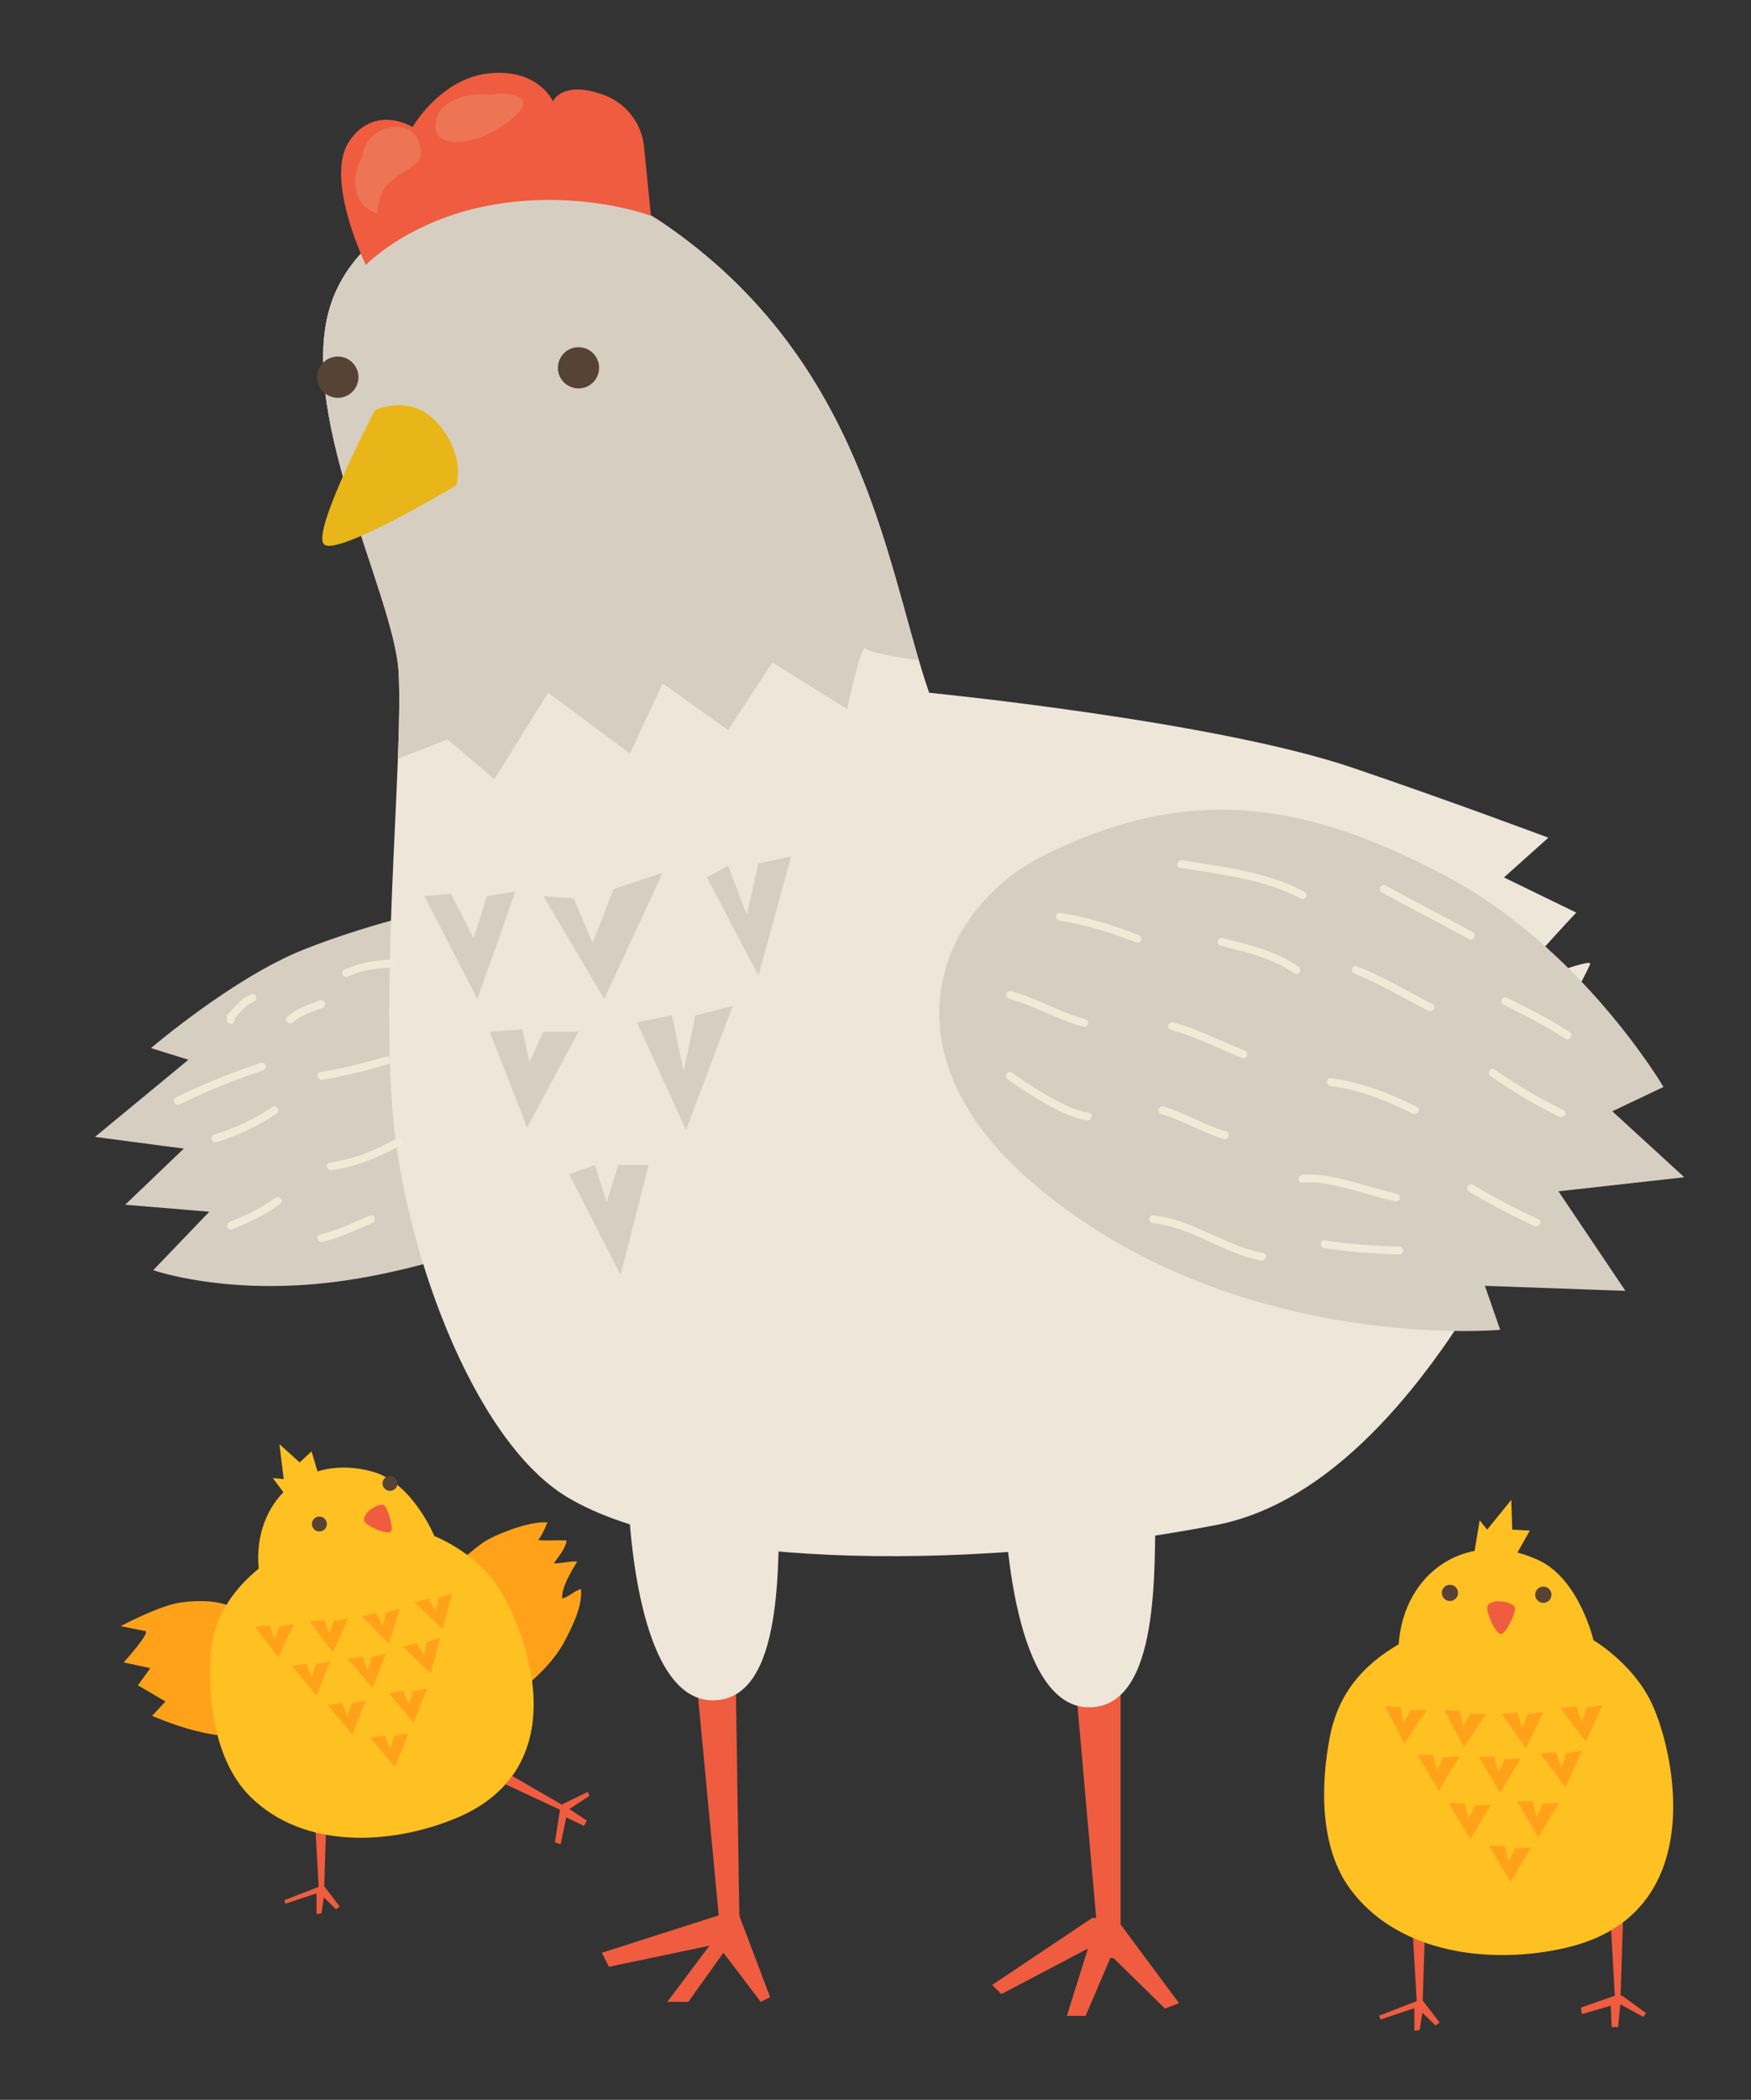 <svg id="Layer_1" data-name="Layer 1" xmlns="http://www.w3.org/2000/svg" viewBox="0 0 637.28 763.91"><rect x="0" y="0" width="637.28" height="763.91" fill="#333333" stroke="none"/><defs><style>.cls-1{fill:#ef5c3f;}.cls-2{fill:#ffc022;}.cls-3{fill:#564336;}.cls-4{fill:#ffa21a;}.cls-5{fill:#d6cfc1;}.cls-6{fill:#ede6d9;}.cls-7{fill:#e8b618;}.cls-8{fill:#ed7454;}.cls-9{fill:#f2ead7;}</style></defs><polygon class="cls-1" points="514 699.82 515.83 731.96 517.66 732.22 518.7 699.56 514 699.82"/><polygon class="cls-1" points="586.05 696.77 587.88 728.91 589.71 729.17 590.75 696.51 586.05 696.77"/><path class="cls-2" d="M601.08,619.52c-6.85-14.46-21.14-22.83-21.14-22.83s-5.11-22.22-20-29.11c-25.54-11.86-49.09,4.25-50.88,30.59-12.67,7.4-21.94,17.56-25.06,33.7-3.4,17.58-3.75,40.24,7.42,55.37,17.61,23.82,51.72,27.59,78.62,21.33C622.39,696.39,609.68,637.68,601.08,619.52Z"/><polygon class="cls-2" points="536.5 565.28 538.53 553.1 541.24 556.48 550.03 545.66 550.37 556.48 556.8 556.82 551.05 566.97 536.5 565.28"/><path class="cls-3" d="M564.65,580.16a2.95,2.95,0,1,1-2.95-2.95A2.95,2.95,0,0,1,564.65,580.16Z"/><circle class="cls-3" cx="527.71" cy="579.49" r="2.95"/><path class="cls-1" d="M541.29,585.42c.74,4.2,3.63,9.63,5.35,8.93s5.71-8.56,4.56-9.89C549.1,582,540.59,581.49,541.29,585.42Z"/><polygon class="cls-1" points="501.95 733.31 502.44 734.68 514.76 730.57 514.76 738.79 516.69 738.51 517.66 732.22 522.49 736.87 523.94 735.78 517.42 727.29 501.95 733.31"/><polygon class="cls-1" points="587.92 725.95 575.4 730.35 575.74 732.72 586.23 729.67 586.57 737.45 588.93 737.45 589.71 729.17 598.07 733.73 599.08 732.38 590.29 725.95 587.92 725.95"/><polygon class="cls-4" points="504.03 620.75 511.13 634.28 519.25 622.11 513.5 622.11 510.8 626.84 509.78 621.09 504.03 620.75"/><polygon class="cls-4" points="525.68 622.11 532.78 635.64 540.9 623.46 535.15 623.46 532.44 628.2 531.43 622.44 525.68 622.11"/><polygon class="cls-4" points="546.53 623.47 555.3 635.98 561.8 622.87 556.09 623.6 554.01 628.65 552.27 623.07 546.53 623.47"/><polygon class="cls-4" points="567.99 621.38 577.17 633.6 583.24 620.28 577.56 621.2 575.64 626.31 573.72 620.8 567.99 621.38"/><polygon class="cls-4" points="560.55 637.96 569.73 650.18 575.79 636.86 570.12 637.78 568.2 642.88 566.28 637.37 560.55 637.96"/><polygon class="cls-4" points="538.2 639.07 545.98 652.23 553.47 639.66 547.73 639.95 545.26 644.81 543.96 639.12 538.2 639.07"/><polygon class="cls-4" points="515.88 638.4 523.65 651.55 531.15 638.98 525.4 639.27 522.94 644.14 521.64 638.45 515.88 638.4"/><polygon class="cls-4" points="527.38 655.99 535.15 669.14 542.65 656.57 536.9 656.86 534.44 661.73 533.14 656.03 527.38 655.99"/><polygon class="cls-4" points="552.1 655.27 559.88 668.42 567.37 655.85 561.63 656.14 559.17 661.01 557.86 655.31 552.1 655.27"/><polygon class="cls-4" points="541.96 671.5 549.73 684.66 557.23 672.09 551.48 672.38 549.02 677.24 547.72 671.55 541.96 671.5"/><path class="cls-4" d="M165,569.05c4.81-2.35,8.55-7,13.53-9.45,5.46-2.66,14.66-6.17,20.68-5.76a29.89,29.89,0,0,1-3.3,6.47c3.41.24,6.91-.06,10.33.12-.42,2.89-3,5.93-4.69,8.3,2.89.09,5.54-.82,8.51-.65-2,3.48-5.75,9.34-5.46,13.41,2.47-.5,4.48-2.82,6.83-3.37.7,5.84-3.12,13.56-5.71,18.53-3.81,7.32-10.05,13.34-16.42,18.44-1.39,1.12-6.08,3.57-5.22,5.3Z"/><path class="cls-4" d="M84.85,585s-4.86-3.82-18.73-2.08c-7.92,1-22.2,8.67-22.2,8.67l8.67,1.73C55.71,593,45,604.78,45,604.78l9.71,2.08-4.51,6.24L60.22,619l-4.85,5.2s27.75,12.49,37.8,4.86C102.1,622.28,84.85,585,84.85,585Z"/><polygon class="cls-1" points="114.52 660.57 116.19 690.06 117.87 690.3 118.83 660.33 114.52 660.57"/><polygon class="cls-1" points="179.44 647 206.21 659.48 207.22 658.12 181.27 643.09 179.44 647"/><path class="cls-2" d="M180.6,576.36c-8.34-12.08-22.52-17.55-22.52-17.55s-7.93-19.36-22.39-23.4c-24.89-7-43.82,11.11-41.54,35.24-10.38,8.58-17.27,19.15-17.7,34.23-.48,16.42,2.56,37,14.92,49,19.47,19,50.92,17.32,74.36,7.67C211.29,642.81,191.08,591.53,180.6,576.36Z"/><polygon class="cls-2" points="106.07 546.8 99.3 537.72 103.26 538.08 101.69 525.37 109.07 532.03 113.38 527.99 116.44 538.25 106.07 546.8"/><path class="cls-3" d="M144.62,539.22a2.71,2.71,0,1,1-3.11-2.24A2.71,2.71,0,0,1,144.62,539.22Z"/><path class="cls-3" d="M118.91,554a2.71,2.71,0,1,1-3.11-2.24A2.71,2.71,0,0,1,118.91,554Z"/><path class="cls-1" d="M133.25,554.24c3.11,2.36,8.45,4.23,9.17,2.69s-1.48-9.33-3.08-9.52C136.4,547.07,130.34,552,133.25,554.24Z"/><polygon class="cls-1" points="103.46 691.3 103.9 692.56 115.21 688.79 115.21 696.33 116.98 696.08 117.87 690.3 122.31 694.57 123.64 693.57 117.65 685.78 103.46 691.3"/><polygon class="cls-1" points="203.84 658.16 201.96 670.19 204.02 670.95 206.11 661.15 212.55 664.25 213.57 662.34 207.22 658.12 214.53 653.34 213.88 651.93 204.87 656.25 203.84 658.16"/><polygon class="cls-4" points="92.89 591.85 101.33 603.05 106.88 590.82 101.67 591.67 99.92 596.36 98.15 591.3 92.89 591.85"/><polygon class="cls-4" points="112.7 589.87 121.14 601.07 126.69 588.84 121.48 589.69 119.73 594.38 117.96 589.32 112.7 589.87"/><polygon class="cls-4" points="131.78 588.01 141.58 598.05 145.52 585.21 140.47 586.72 139.33 591.59 136.93 586.8 131.78 588.01"/><polygon class="cls-4" points="150.91 582.94 161.03 592.65 164.55 579.69 159.55 581.36 158.57 586.27 156.01 581.56 150.91 582.94"/><polygon class="cls-4" points="146.63 599.05 156.75 608.76 160.27 595.8 155.27 597.48 154.29 602.38 151.73 597.68 146.63 599.05"/><polygon class="cls-4" points="126.56 603.38 135.55 614.14 140.47 601.64 135.31 602.76 133.8 607.53 131.78 602.57 126.56 603.38"/><polygon class="cls-4" points="106.24 606.07 115.23 616.84 120.15 604.34 114.99 605.45 113.48 610.22 111.46 605.26 106.24 606.07"/><polygon class="cls-4" points="119.26 620.3 128.25 631.06 133.17 618.57 128.02 619.68 126.5 624.45 124.48 619.49 119.26 620.3"/><polygon class="cls-4" points="141.54 615.98 150.53 626.75 155.46 614.25 150.3 615.36 148.79 620.13 146.77 615.17 141.54 615.98"/><polygon class="cls-4" points="134.76 632.19 143.75 642.95 148.68 630.46 143.52 631.57 142.01 636.34 139.98 631.38 134.76 632.19"/><polygon class="cls-1" points="397.65 697.65 361.08 722.12 364.48 725.43 395.94 708.89 388.29 733.37 395.1 733.37 404.45 711.54 424.01 730.72 429.11 728.74 407 698.97 397.65 697.65 397.65 697.65"/><polygon class="cls-1" points="268.38 695.1 261.58 696.8 219.06 710.4 221.61 715.51 258.18 707.85 242.87 728.26 250.52 728.26 263.28 710.4 276.88 728.26 280.29 726.56 268.38 695.1"/><polygon class="cls-1" points="389.99 596.16 400.2 711.82 407.85 712.67 407.85 591.91 389.99 596.16"/><polygon class="cls-1" points="252.22 597.86 262.43 705.87 269.23 706.72 267.53 595.31 252.22 597.86"/><path class="cls-5" d="M178.24,326.86c-11.91,1.7-42.53,8.51-68,18.71s-55.28,35.72-55.28,35.72l13.61,4.25-34,28.06,32.32,4.26L45.57,438.27l30.61,2.55L55.77,462.08s26.37,9.35,66.34,4.25,79.94-23,79.94-23Z"/><path class="cls-6" d="M206.3,544.57c-34.23-20.66-60.38-91.85-63.78-144.57s4.25-126.72,2.55-155.63-39.12-97-23.81-136.07S201.2,53.87,241.17,81.09c74.38,50.64,81.64,126.71,97,170.93,0,0,103.75,10.21,153.92,27.22,35.41,12,71.44,25.51,71.44,25.51l-16.16,14.46L573.68,332s-26.36,28.07-23,27.22,28.92-11.06,28.07-8.51-22.11,42.52-22.11,42.52,23.81-10.2,22.11-7.65S526.06,538.62,442.72,554.78,251.37,571.78,206.3,544.57Z"/><path class="cls-5" d="M241.17,81.09c-40-27.22-104.61-11.91-119.91,27.21s22.11,107.15,23.81,136.07c.45,7.74.24,18.71-.25,31.63l18.11-7,17,14.46L199.5,252l29.76,22.11,11.91-25.51,23.81,17L281.14,241l27.21,17s5.1-24.67,6.8-22.11c1,1.43,10.81,3.14,19.23,4.35C321.11,195.18,309.3,127.47,241.17,81.09Z"/><path class="cls-7" d="M166,176.59s3.74-10.46-6.46-22.37c-9.86-11.49-23.06-5-23.06-5s-23.28,44.24-18.54,48.8S166,176.59,166,176.59Z"/><circle class="cls-3" cx="210.55" cy="133.81" r="7.5"/><path class="cls-3" d="M130.46,137.22a7.51,7.51,0,1,1-7.5-7.51A7.5,7.5,0,0,1,130.46,137.22Z"/><path class="cls-1" d="M133.16,96.4s-15.31-31.47-6-45.08,23-5.1,23-5.1,10.21-17.86,28.07-19.56,23,10.21,23,10.21,3.4-7.66,17.86-2.56A22.47,22.47,0,0,1,234.36,53l2.56,25.52s-24.67-9.36-56.13-4.26S133.16,96.4,133.16,96.4Z"/><path class="cls-5" d="M380.19,311.07c-38.34,19-60.68,70.95-4.4,119.25C448.43,492.67,546,483.78,546,483.78l-5.57-16,51.15,1.83L567.21,433.4l45.8-5.12-26.21-24,18.63-8.85s-29.77-50.79-79.8-77.06C477.51,293.14,435,283.86,380.19,311.07Z"/><path class="cls-6" d="M259.85,618.58c25.92-.6,23.19-52.33,23.82-73.16l-55.26-9.35C228.41,554.68,232.36,619.21,259.85,618.58Z"/><path class="cls-6" d="M283.88,541.24c-.1,1.19-.17,2.6-.21,4.18h0C284,543.46,285.35,542.61,283.88,541.24Z"/><path class="cls-6" d="M420.8,543.79c-.1,1.19-.17,2.6-.22,4.18h0C420.87,546,422.27,545.16,420.8,543.79Z"/><path class="cls-6" d="M396.77,621.13c25.92-.6,23.19-52.32,23.81-73.16l-55.25-9.35C365.33,557.23,369.28,621.76,396.77,621.13Z"/><path class="cls-8" d="M152.74,52.15c-3.68-11-20.51-5.5-20.79,4.57-4.49,7.62-3.67,18.29,5.34,20.85,1.14-7.42,1.54-9,7.14-13.28C148.73,61,155.25,59.66,152.74,52.15Z"/><path class="cls-8" d="M178.14,34.46c-6.56-1-17.54,1.58-19.27,8.55-3.21,12.93,14.46,8.47,20.24,5.1C198.76,36.66,189.13,32.73,178.14,34.46Z"/><polygon class="cls-5" points="154.42 326.01 173.77 363.43 187.59 324.31 177.23 326.01 172.39 341.32 164.1 325.16 154.42 326.01"/><polygon class="cls-5" points="197.79 326.01 219.91 363.43 241.17 317.51 223.31 323.46 215.65 343.02 208.85 326.86 197.79 326.01"/><polygon class="cls-5" points="257.32 319.21 276.04 354.93 287.94 311.55 276.04 314.1 271.78 332.81 264.98 314.95 257.32 319.21"/><polygon class="cls-5" points="178.24 375.34 191.84 410.2 210.55 375.34 197.79 375.34 192.69 386.39 190.14 374.49 178.24 375.34"/><polygon class="cls-5" points="231.81 371.93 249.67 411.05 266.68 365.98 253.07 369.38 248.82 389.79 244.57 369.38 231.81 371.93"/><polygon class="cls-5" points="207.15 427.21 225.86 463.78 236.06 423.81 225.01 423.81 220.76 437.42 216.5 423.81 207.15 427.21"/><path class="cls-9" d="M366.81,392.66A155.54,155.54,0,0,0,381,401.74c4.49,2.51,9.39,5,14.51,5.81,1.79.29,2.56-2.44.76-2.74-4.94-.79-9.5-3.14-13.84-5.52a150,150,0,0,1-14.17-9.07c-1.5-1.07-2.91,1.39-1.43,2.44Z"/><path class="cls-9" d="M367.15,363.32c9.41,2.48,17.8,7.74,27.21,10.21a1.42,1.42,0,0,0,.75-2.73c-9.41-2.48-17.8-7.74-27.21-10.21a1.42,1.42,0,0,0-.75,2.73Z"/><path class="cls-9" d="M385.67,335c9.62,1.27,18.91,4.5,28,7.88,1.71.64,2.45-2.1.75-2.73-9.32-3.48-18.82-6.67-28.72-8-1.81-.24-1.79,2.6,0,2.84Z"/><path class="cls-9" d="M429.51,315.7c14.75,2.44,30.5,4.05,43.89,11.19,1.61.86,3-1.58,1.43-2.44-13.64-7.29-29.54-9-44.56-11.49-1.79-.29-2.56,2.44-.76,2.74Z"/><path class="cls-9" d="M444.26,344.05c9.31,2.32,18.86,4.5,26.87,10.06,1.51,1.05,2.92-1.41,1.43-2.45-8.2-5.7-18-8-27.55-10.35a1.42,1.42,0,0,0-.75,2.74Z"/><path class="cls-9" d="M426.11,374.66c9.08,2.37,17.35,6.88,26.08,10.21,1.71.65,2.45-2.09.76-2.73-8.73-3.33-17-7.85-26.08-10.21a1.42,1.42,0,0,0-.76,2.73Z"/><path class="cls-9" d="M423.09,405.33a1.42,1.42,0,0,0,0-2.83,1.42,1.42,0,0,0,0,2.83Z"/><path class="cls-9" d="M422.71,405.28c7.83,2.34,14.84,6.73,22.68,9.07,1.75.53,2.5-2.21.75-2.73-7.83-2.34-14.84-6.73-22.68-9.07-1.75-.53-2.5,2.21-.75,2.73Z"/><path class="cls-9" d="M419.68,445c14,1.38,25.54,11.08,39.32,13.56,1.78.32,2.55-2.41.75-2.74-14.05-2.52-25.71-12.25-40.07-13.66-1.81-.17-1.8,2.66,0,2.84Z"/><path class="cls-9" d="M482.05,454.09a1.42,1.42,0,0,0,0-2.83,1.42,1.42,0,0,0,0,2.83Z"/><path class="cls-9" d="M482.05,454.09a229.68,229.68,0,0,0,27.22,2.27,1.42,1.42,0,0,0,0-2.84,227.58,227.58,0,0,1-27.22-2.26c-1.81-.23-1.79,2.61,0,2.83Z"/><path class="cls-9" d="M474.12,430.28a1.42,1.42,0,0,0,0-2.84,1.42,1.42,0,0,0,0,2.84Z"/><path class="cls-9" d="M474.12,430.28c5.46-.58,10.94.74,16.2,2.07,5.84,1.48,11.57,3.35,17.44,4.68,1.78.41,2.53-2.33.75-2.73-5.87-1.34-11.61-3.17-17.43-4.68-5.46-1.41-11.3-2.78-17-2.18-1.8.19-1.82,3,0,2.84Z"/><path class="cls-9" d="M484.32,395.12c10.48,1.27,20.52,5.36,29.9,10,1.63.81,3.07-1.64,1.43-2.45-9.87-4.9-20.32-9.07-31.33-10.4-1.81-.22-1.79,2.62,0,2.83Z"/><path class="cls-9" d="M493,354.25c9.37,3.6,17.93,9,26.87,13.47,1.63.82,3.07-1.63,1.43-2.45-9.16-4.62-17.94-10.07-27.55-13.75-1.71-.66-2.44,2.08-.75,2.73Z"/><path class="cls-9" d="M502.88,324.63c10.51,5.81,21.25,11.19,31.75,17,1.6.88,3-1.57,1.43-2.45-10.5-5.82-21.24-11.2-31.75-17-1.6-.89-3,1.56-1.43,2.45Z"/><path class="cls-9" d="M547.82,365.64a1.42,1.42,0,0,0,0-2.83,1.42,1.42,0,0,0,0,2.83Z"/><path class="cls-9" d="M547.11,365.45c7.71,3.86,15.46,7.72,22.68,12.47,1.53,1,3-1.44,1.43-2.45-7.22-4.75-15-8.61-22.68-12.47-1.63-.81-3.07,1.63-1.43,2.45Z"/><path class="cls-9" d="M542.57,391.53a191.18,191.18,0,0,0,24.95,14.74c1.63.82,3.06-1.63,1.43-2.45a190.06,190.06,0,0,1-25-14.74c-1.49-1.06-2.91,1.4-1.43,2.45Z"/><path class="cls-9" d="M534.63,433.49A248.44,248.44,0,0,0,558.45,446c1.66.72,3.1-1.72,1.43-2.45A244,244,0,0,1,536.06,431a1.42,1.42,0,0,0-1.43,2.45Z"/><path class="cls-9" d="M65.47,401.74a237.45,237.45,0,0,1,30.28-12.33c1.72-.58,1-3.32-.76-2.74A244.54,244.54,0,0,0,64,399.29c-1.64.81-.2,3.26,1.43,2.45Z"/><path class="cls-9" d="M78.74,415.49a81,81,0,0,0,21.88-10.35c1.52-1,.1-3.46-1.43-2.45A78.3,78.3,0,0,1,78,412.75a1.42,1.42,0,0,0,.75,2.74Z"/><path class="cls-9" d="M84.41,447.24c6.28-2.52,12.26-5.25,17.63-9.44,1.44-1.12-.58-3.11-2-2-5,3.87-10.58,6.38-16.38,8.7-1.68.67-1,3.42.75,2.74Z"/><path class="cls-9" d="M117.29,451.77c6.34-1.37,12.18-4.38,18.15-6.8,1.67-.68.94-3.42-.76-2.73-6,2.42-11.8,5.43-18.14,6.8-1.79.39-1,3.12.75,2.73Z"/><path class="cls-9" d="M120.7,425.69c9.06-1.22,17.37-4.74,25.28-9.21a1.42,1.42,0,0,0-1.43-2.45c-7.71,4.37-15.77,7.74-24.61,8.93-1.8.24-1,3,.76,2.73Z"/><path class="cls-9" d="M117.29,392.81a189.16,189.16,0,0,0,23.82-5.67,1.42,1.42,0,0,0-.76-2.74,185.61,185.61,0,0,1-23.81,5.67c-1.8.27-1,3,.75,2.74Z"/><path class="cls-9" d="M106.58,372c2.86-2.67,7.07-4.07,10.71-5.3,1.73-.59,1-3.33-.75-2.74-4.12,1.4-8.73,3-12,6-1.34,1.25.67,3.25,2,2Z"/><path class="cls-9" d="M84,372.45a1.42,1.42,0,0,0,0-2.84,1.42,1.42,0,0,0,0,2.84Z"/><path class="cls-9" d="M85,370.9c2.24-2.29,4.2-5.3,7.32-6.44,1.7-.63,1-3.37-.76-2.74-3.7,1.36-5.9,4.46-8.56,7.17-1.28,1.31.72,3.31,2,2Z"/><path class="cls-9" d="M126.7,355.24c5-2.39,10.78-3.15,16.3-3.21a1.42,1.42,0,0,0,0-2.83,42.32,42.32,0,0,0-17.73,3.6c-1.65.78-.21,3.22,1.43,2.44Z"/></svg>